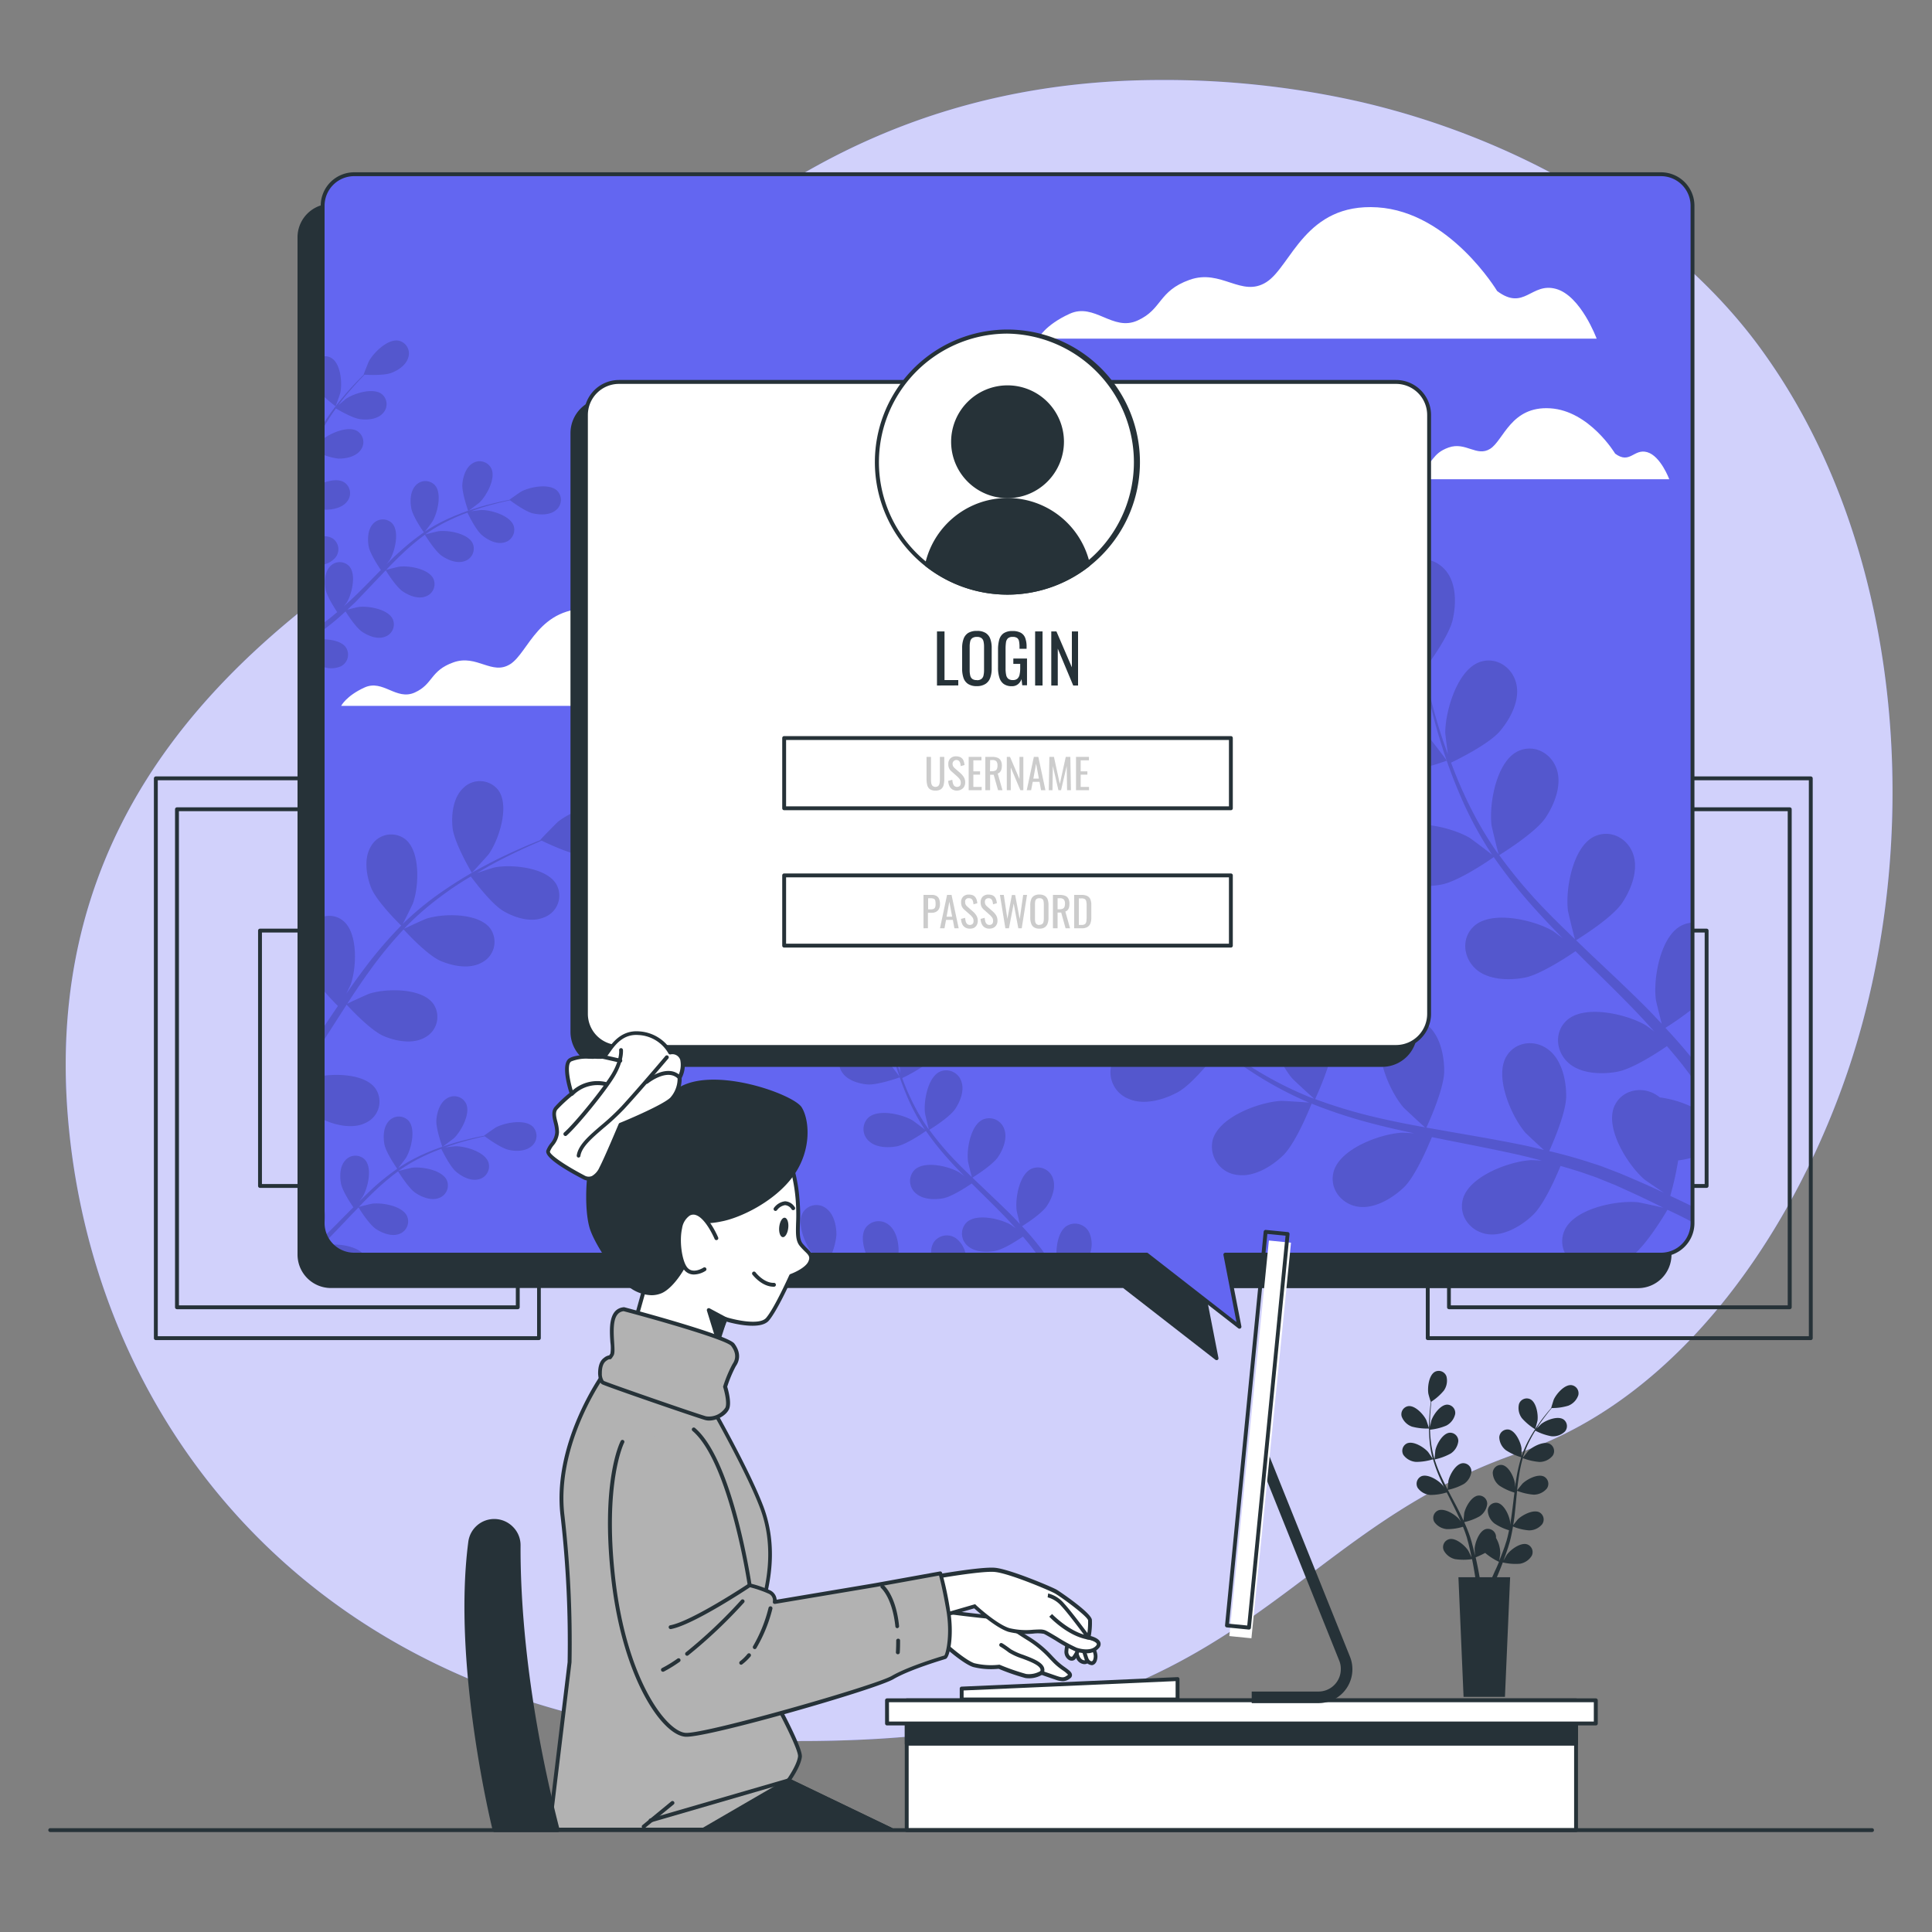 <svg xmlns="http://www.w3.org/2000/svg" viewBox="0 0 500 500"><rect x="0" y="0" width="500" height="500" fill="#808080" stroke="none"/><g id="freepik--background-simple--inject-21"><path d="M478.76,275.56c-13.49,40.9-42.56,85.72-85.35,100.32C328.77,397.93,323,451,205.68,450.58a236.28,236.28,0,0,1-50.94-5.47,197.3,197.3,0,0,1-24.12-7c-69.5-25.07-107.55-84.69-113-148.4-7.16-83.79,49.87-126.07,87-151s79.53-117.45,194.87-118a229.36,229.36,0,0,1,52.35,5.6c39.16,9,79.46,30.67,103.67,63.7q2.71,3.72,5.23,7.62C493.43,148.46,497.16,219.8,478.76,275.56Z" style="fill:#6366F1"></path><path d="M478.76,275.56c-13.49,40.9-42.56,85.72-85.35,100.32C328.77,397.93,323,451,205.68,450.58a236.28,236.28,0,0,1-50.94-5.47,197.3,197.3,0,0,1-24.12-7c-69.5-25.07-107.55-84.69-113-148.4-7.16-83.79,49.87-126.07,87-151s79.53-117.45,194.87-118a229.36,229.36,0,0,1,52.35,5.6c39.16,9,79.46,30.67,103.67,63.7q2.71,3.72,5.23,7.62C493.43,148.46,497.16,219.8,478.76,275.56Z" style="fill:#fff;opacity:0.7"></path></g><g id="freepik--Pictures--inject-21"><path d="M139.46,346.81H40.33a.5.5,0,0,1-.5-.5V201.44a.51.51,0,0,1,.5-.5h99.13a.5.5,0,0,1,.5.5V346.31A.5.5,0,0,1,139.46,346.81Zm-98.63-1H139V201.94H40.83Z" style="fill:#263238"></path><path d="M134,338.82H45.8a.51.51,0,0,1-.5-.5V209.44a.5.5,0,0,1,.5-.5H134a.5.5,0,0,1,.5.5V338.32A.5.5,0,0,1,134,338.82Zm-87.69-1h87.19V209.94H46.3Z" style="fill:#263238"></path><path d="M112.5,307.42H67.29a.5.5,0,0,1-.5-.5V240.84a.5.5,0,0,1,.5-.5H112.5a.5.5,0,0,1,.5.5v66.08A.5.5,0,0,1,112.5,307.42Zm-44.71-1H112V241.34H67.79Z" style="fill:#263238"></path><path d="M468.63,346.81H369.5a.5.5,0,0,1-.5-.5V201.44a.5.5,0,0,1,.5-.5h99.13a.51.51,0,0,1,.5.5V346.31A.5.5,0,0,1,468.63,346.81Zm-98.63-1h98.13V201.94H370Z" style="fill:#263238"></path><path d="M463.16,338.82H375a.51.51,0,0,1-.5-.5V209.44a.5.5,0,0,1,.5-.5h88.19a.5.5,0,0,1,.5.5V338.32A.51.51,0,0,1,463.16,338.82Zm-87.69-1h87.19V209.94H375.47Z" style="fill:#263238"></path><path d="M441.67,307.42H396.46a.5.5,0,0,1-.5-.5V240.84a.5.5,0,0,1,.5-.5h45.21a.5.5,0,0,1,.5.5v66.08A.5.5,0,0,1,441.67,307.42Zm-44.71-1h44.21V241.34H397Z" style="fill:#263238"></path></g><g id="freepik--Screen--inject-21"><path d="M423.93,53.25H85.68a8.15,8.15,0,0,0-8.15,8.16V324.72a8.15,8.15,0,0,0,8.15,8.15H290.85l24,18.66-3.63-18.66H423.93a8.15,8.15,0,0,0,8.15-8.15V61.41A8.15,8.15,0,0,0,423.93,53.25Z" style="fill:#263238"></path><path d="M314.84,352a.51.51,0,0,1-.31-.11l-23.86-18.55h-205A8.66,8.66,0,0,1,77,324.72V61.41a8.67,8.67,0,0,1,8.65-8.66H423.93a8.67,8.67,0,0,1,8.65,8.66V324.72a8.66,8.66,0,0,1-8.65,8.65H311.81l3.52,18.06a.48.48,0,0,1-.23.52A.5.5,0,0,1,314.84,352ZM85.68,53.75A7.66,7.66,0,0,0,78,61.41V324.72a7.66,7.66,0,0,0,7.65,7.65H290.85a.51.51,0,0,1,.3.1l22.94,17.85L310.72,333a.51.51,0,0,1,.1-.41.53.53,0,0,1,.39-.18H423.93a7.66,7.66,0,0,0,7.65-7.65V61.41a7.66,7.66,0,0,0-7.65-7.66Z" style="fill:#263238"></path><path d="M429.87,45.09H91.62a8.15,8.15,0,0,0-8.15,8.15V316.55a8.15,8.15,0,0,0,8.15,8.15H296.78l24,18.66-3.62-18.66H429.87a8.15,8.15,0,0,0,8.15-8.15V53.24A8.15,8.15,0,0,0,429.87,45.09Z" style="fill:#6366F1"></path><path d="M176.3,173.56s-9.1-15.16-23-16-16.46,11.26-21.22,14.3-8.66-2.6-14.73-.44-5.2,5.63-10,7.8-8.23-3.47-13-1.3-6.06,4.76-6.06,4.76h107s-3-8.23-7.8-9.52S181.5,177.46,176.3,173.56Z" style="fill:#fff"></path><path d="M418,117.4s-6.65-11.09-16.8-11.73-12.05,8.25-15.53,10.47-6.34-1.91-10.78-.32-3.81,4.12-7.29,5.71-6-2.54-9.51-1-4.44,3.49-4.44,3.49H432s-2.22-6-5.7-7S421.85,120.26,418,117.4Z" style="fill:#fff"></path><path d="M387.46,75.32s-12.29-20.49-31-21.66S334.2,68.88,327.76,73s-11.71-3.51-19.9-.58-7,7.61-13.46,10.53-11.12-4.68-17.56-1.75-8.19,6.44-8.19,6.44H413.21s-4.1-11.12-10.53-12.88S394.48,80.58,387.46,75.32Z" style="fill:#fff"></path><g style="opacity:0.15"><path d="M120.59,285.54a3.44,3.44,0,0,0-5-1.23c-1.74,1.09-2.48,3.51-2.65,5.45-.2,2.27,1.55,7.07,1.55,7.07s2.82-2.11,3-2.26C119.35,292.75,121.89,288.15,120.59,285.54Z"></path><path d="M93,310.89c.44-.59.83-1.12.88-1.2,1.32-2.24,2.54-7.34.6-9.52a3.44,3.44,0,0,0-5.12.13c-1.39,1.51-1.47,4-1.12,5.95s2.6,5.31,3.21,6.19l-1.3,1.3c-2,2-4,4.08-6,6a8.38,8.38,0,0,0,.59,1.11l.09-.08c2-2.06,4.06-4.21,6.08-6.35l1.87-1.94c.21.34,2.69,4.36,4.51,5.57,1.61,1.08,4,2,5.91,1.34a3.46,3.46,0,0,0,2.15-4.66c-1.23-2.64-6.4-3.54-9-3.22-.19,0-2.82.65-3.48.85,1.37-1.43,2.75-2.84,4.16-4.17a62.64,62.64,0,0,1,6-5.05c.1.16,2.68,4.37,4.54,5.61,1.61,1.08,4,2,5.91,1.34a3.45,3.45,0,0,0,2.15-4.66c-1.23-2.64-6.4-3.54-9-3.22-.2,0-3,.71-3.53.87.12-.09.24-.2.37-.28a44,44,0,0,1,6.86-3.89c1.32-.61,2.61-1.13,3.88-1.6.4.83,2.28,4.61,3.82,5.92s3.73,2.43,5.73,2a3.45,3.45,0,0,0,2.65-4.4c-.93-2.76-6-4.22-8.57-4.18-.14,0-1.58.17-2.62.32.58-.21,1.17-.43,1.72-.61,2.09-.71,4-1.22,5.78-1.66,1-.25,1.89-.45,2.73-.63.82.62,4.15,3,6.09,3.48s4.43.44,6-.89a3.44,3.44,0,0,0,.32-5.11c-2.1-2-7.25-1-9.54.23-.2.1-3.1,2.12-3.06,2.15l.05,0c-.82.15-1.69.33-2.63.54-1.75.41-3.72.88-5.83,1.54a59.68,59.68,0,0,0-6.71,2.45,45.58,45.58,0,0,0-7,3.78l-.08.06c.54-.67,2-2.58,2.06-2.73,1.32-2.25,2.55-7.35.61-9.53a3.45,3.45,0,0,0-5.13.13c-1.38,1.51-1.47,4-1.12,5.95.4,2.16,3.11,6.05,3.33,6.36a60,60,0,0,0-6.36,5.08C95.29,308.67,94.14,309.77,93,310.89Z"></path><path d="M83.47,311.92v4.63a8.22,8.22,0,0,0,.15,1.58C84.21,316,84.39,313.49,83.47,311.92Z"></path><path d="M126.52,221c2.62-3.74,5.48-12.5,2.39-16.58a6.05,6.05,0,0,0-9-.49c-2.64,2.45-3.14,6.87-2.79,10.26.41,4,5,11.7,5,11.7S126.29,221.36,126.52,221Z"></path><path d="M160.76,209.16c-4.27-2.8-12.82.66-16.37,3.52-.3.25-4.66,4.68-4.57,4.72l.09,0c-1.35.53-2.79,1.12-4.36,1.8-2.88,1.27-6.12,2.73-9.55,4.56a106.89,106.89,0,0,0-10.76,6.43,78.18,78.18,0,0,0-10.9,8.82l-.12.12c.71-1.32,2.55-5.08,2.66-5.38,1.54-4.3,2-13.51-2.07-16.62a6,6,0,0,0-8.8,1.89c-1.9,3.07-1.21,7.46,0,10.64,1.38,3.58,7.34,9.41,7.82,9.88a106.84,106.84,0,0,0-9.31,10.83c-1.68,2.21-3.3,4.5-4.9,6.8.57-1.16,1.08-2.2,1.13-2.36,1.54-4.29,2-13.5-2.07-16.61a5.64,5.64,0,0,0-5.23-.9v18.72c1.63,1.93,3.32,3.64,4,4.33-.6.89-1.21,1.77-1.81,2.67l-2.2,3.27v3.48c1.23-1.92,2.47-3.84,3.7-5.77.85-1.33,1.71-2.64,2.57-4,.47.52,6.08,6.64,9.61,8.14,3.14,1.33,7.51,2.16,10.64.36a6,6,0,0,0,2.17-8.73c-3-4.15-12.19-4-16.54-2.61-.32.1-4.65,2.05-5.72,2.6,1.89-2.91,3.81-5.79,5.81-8.55a105.48,105.48,0,0,1,8.77-10.68c.22.24,6,6.65,9.66,8.19,3.13,1.33,7.5,2.16,10.63.36a6,6,0,0,0,2.18-8.73c-3-4.15-12.2-4-16.54-2.61-.34.1-5,2.21-5.81,2.65.19-.2.36-.42.54-.61a78.6,78.6,0,0,1,10.57-8.94c2.07-1.5,4.14-2.81,6.17-4,1,1.31,5.43,7.23,8.53,9s7.22,3,10.53,1.53a6,6,0,0,0,3.12-8.44c-2.5-4.46-11.68-5.33-16.15-4.42-.25.05-2.66.83-4.41,1.42.92-.54,1.87-1.12,2.77-1.62,3.37-1.9,6.57-3.43,9.41-4.76,1.63-.74,3.11-1.38,4.51-2,1.61.78,8.15,3.88,11.64,4s7.78-.69,10-3.5A6.05,6.05,0,0,0,160.76,209.16Z"></path><path d="M83.47,278.44V289.6a9.08,9.08,0,0,0,.87.45c3.14,1.33,7.51,2.16,10.64.36a6,6,0,0,0,2.17-8.73C94.73,278.3,88.17,277.76,83.47,278.44Z"></path><path d="M85.71,322.15a8.1,8.1,0,0,0,5.91,2.55h2.55C92.47,322.61,88.07,321.88,85.71,322.15Z"></path><path d="M374.41,196.86c.11,0-4.51-6-4.85-6.36-3.87-4-13.7-9.39-19.28-6.62-4,2-4.92,7-2.63,10.63s7.5,5.32,11.64,5.67C364.14,200.6,374.41,196.86,374.41,196.86Z"></path><path d="M438,316.31v-4.08c-1.85-.91-3.77-1.82-5.74-2.74a79,79,0,0,0,2.05-9.18,19.34,19.34,0,0,0,3.69-.77v-13a27.3,27.3,0,0,0-8.44-2.53,8.87,8.87,0,0,0-1.35-.91c-3.77-2.07-8.71-.85-10.45,3.28-2.42,5.73,3.58,15.21,7.79,18.84.24.21,3.2,2.23,5.08,3.48-1.22-.57-2.39-1.13-3.66-1.69-2.48-1.13-5-2.19-7.7-3.34l-4-1.54c-1.33-.54-2.8-.94-4.22-1.43-3.29-1.05-6.69-2-10.12-2.8,1-2.18,4.37-10,4.4-14.14s-1.11-9.44-4.59-12.11-8.48-2.15-10.83,1.66c-3.27,5.3,1.23,15.58,4.84,19.81.22.26,3.15,3,4.79,4.47-2.07-.49-4.13-1-6.24-1.41-6.1-1.23-12.3-2.28-18.49-3.36-1.89-.33-3.78-.68-5.66-1,.36-.77,4.59-9.95,4.61-14.61,0-4.15-1.1-9.45-4.59-12.11a7.35,7.35,0,0,0-10.83,1.66c-3.26,5.3,1.23,15.58,4.84,19.8.28.32,4.5,4.25,5.62,5.2-4.16-.76-8.29-1.56-12.34-2.51a130.47,130.47,0,0,1-16.11-4.81c.17-.36,4.63-9.92,4.66-14.7,0-4.15-1.11-9.44-4.6-12.11a7.35,7.35,0,0,0-10.82,1.66c-3.27,5.3,1.23,15.58,4.84,19.8.28.33,4.83,4.56,5.71,5.27-.31-.11-.64-.2-.94-.32a95.11,95.11,0,0,1-15-7.66c-2.65-1.62-5.1-3.32-7.44-5,1-1.7,5.55-9.5,6.05-13.8.48-4.12-.05-9.5-3.23-12.54s-8.19-3.07-10.94.47c-3.83,4.9-.49,15.62,2.63,20.21.17.25,2.18,2.6,3.67,4.29-1.05-.79-2.14-1.58-3.13-2.35-3.71-2.89-6.93-5.77-9.76-8.34-1.6-1.47-3-2.84-4.33-4.13.13-2.18.53-11-1-15s-4.43-8.41-8.65-9.64-8.69,1-9.5,5.45c-1.13,6.12,6.76,14.09,11.65,16.72.43.23,7.44,3,7.45,2.92s0-.1,0-.13c1.24,1.27,2.58,2.61,4.07,4.05,2.78,2.64,6,5.6,9.61,8.58a131.85,131.85,0,0,0,12.28,9.06,95.18,95.18,0,0,0,15,8.09l.19.07c-1.81-.17-6.9-.47-7.3-.45-5.54.29-16.09,4.13-17.68,10.14a7.37,7.37,0,0,0,6.26,9c4.34.69,8.95-2.14,11.94-5,3.37-3.25,7.11-12.68,7.41-13.43A130,130,0,0,0,356.05,291c3.28.84,6.6,1.59,9.94,2.3-1.57-.1-3-.17-3.18-.16-5.55.3-16.09,4.13-17.68,10.14-1.15,4.34,2,8.32,6.26,9s8.95-2.14,11.94-5,6.38-10.9,7.24-13l3.85.78c6.17,1.22,12.33,2.41,18.34,3.75,2.12.48,4.19,1,6.26,1.56-1.4-.08-2.58-.14-2.76-.13-5.54.29-16.09,4.13-17.68,10.14-1.15,4.33,2,8.32,6.26,9s9-2.14,11.94-5,6.05-10.12,7.09-12.64c2.1.61,4.21,1.23,6.22,1.92,1.36.5,2.71.89,4.05,1.47l4,1.62c2.49,1.13,5.07,2.28,7.47,3.44,1.68.79,3.26,1.58,4.86,2.37-2.1-.5-6.24-1.39-6.6-1.42-5.52-.55-16.53,1.64-19,7.35a6.87,6.87,0,0,0,.41,6.3H422.7c3.67-3,8.25-10.69,8.84-11.7C433.78,314.12,436,315.22,438,316.31Z"></path><path d="M428.52,258.58c0,.34,1,4.24,1.53,6.37-1.46-1.55-2.9-3.1-4.43-4.62-4.4-4.39-9-8.69-13.56-13-1.4-1.32-2.78-2.65-4.16-4,.72-.45,9.31-5.77,11.91-9.65,2.31-3.44,4.29-8.48,2.85-12.63s-5.88-6.48-10-4.59c-5.64,2.62-7.56,13.67-6.88,19.19.05.41,1.4,6,1.82,7.43-3-2.92-6.06-5.87-8.91-8.89A129.82,129.82,0,0,1,388,221.3c.34-.2,9.33-5.72,12-9.69,2.3-3.45,4.29-8.48,2.85-12.63s-5.89-6.48-9.95-4.59c-5.65,2.62-7.57,13.67-6.89,19.19.06.43,1.51,6.47,1.86,7.54-.19-.26-.42-.52-.61-.78a96,96,0,0,1-8.29-14.67c-1.32-2.82-2.42-5.58-3.44-8.3,1.78-.85,9.87-4.85,12.66-8.16s5.2-8,4.23-12.24-5.14-7.09-9.39-5.66c-5.9,2-9,12.76-9,18.32,0,.3.38,3.37.69,5.59-.44-1.23-.91-2.49-1.31-3.68-1.5-4.46-2.6-8.63-3.54-12.34-.52-2.11-.95-4-1.33-5.83,1.31-1.75,6.49-8.87,7.42-13s1-9.45-1.89-12.81-7.82-3.92-10.93-.69c-4.32,4.48-2.13,15.48.49,20.38.23.42,4.53,6.63,4.6,6.54l.08-.1c.34,1.74.71,3.6,1.16,5.62.87,3.74,1.88,8,3.29,12.46A130,130,0,0,0,378,206.08a95.85,95.85,0,0,0,8.07,15,1.67,1.67,0,0,1,.12.16c-1.42-1.14-5.49-4.2-5.83-4.4-4.79-2.81-15.7-5.44-20.35-1.3a7.37,7.37,0,0,0,.27,11c3.24,3,8.64,3.14,12.72,2.39,4.61-.84,12.93-6.65,13.59-7.11a131.54,131.54,0,0,0,10.84,13.6c2.27,2.51,4.63,5,7,7.4-1.25-.95-2.39-1.79-2.56-1.89-4.79-2.81-15.7-5.43-20.34-1.29-3.35,3-2.91,8,.26,11s8.65,3.14,12.73,2.39,11.33-5.56,13.22-6.86l2.78,2.78c4.48,4.42,9,8.81,13.23,13.24,1.5,1.57,2.93,3.16,4.36,4.75-1.12-.84-2.07-1.54-2.23-1.63-4.79-2.81-15.7-5.43-20.34-1.29-3.35,3-2.91,8,.26,10.95s8.65,3.15,12.73,2.4,10.63-5.1,12.88-6.63c1.42,1.67,2.84,3.34,4.14,5,.82,1.12,1.68,2.15,2.45,3.3v-5a.76.76,0,0,1-.08-.11c-2.17-2.7-4.5-5.33-6.91-7.92a82.29,82.29,0,0,0,7-4.93v-22.3a6.9,6.9,0,0,0-2.61.64C429.76,242,427.84,253.06,428.52,258.58Z"></path><path d="M204.82,323.29c-1.48-.91-2.85-1.86-4.16-2.81.57-1,3.11-5.31,3.39-7.72s0-5.32-1.81-7a4.13,4.13,0,0,0-6.13.26c-2.14,2.75-.27,8.74,1.48,11.31.09.14,1.22,1.46,2,2.4-.59-.44-1.2-.88-1.75-1.31-2.08-1.62-3.88-3.23-5.46-4.67-.9-.82-1.69-1.59-2.42-2.31.07-1.22.29-6.14-.55-8.37s-2.48-4.7-4.84-5.39a4.12,4.12,0,0,0-5.32,3c-.63,3.42,3.79,7.88,6.52,9.36.24.13,4.16,1.69,4.17,1.63v-.07c.7.71,1.45,1.46,2.28,2.27,1.56,1.47,3.33,3.12,5.38,4.79a71.27,71.27,0,0,0,6.87,5.08l1.5.93h1.23C206.42,324.24,205.6,323.77,204.82,323.29Z"></path><path d="M200,320.57c0-.05-4-1.42-4.23-1.47-3-.66-9.29-.15-11,2.86a3.83,3.83,0,0,0-.42,2.74h12.18A44.92,44.92,0,0,0,200,320.57Z"></path><path d="M254,307c-.79-.74-1.56-1.49-2.33-2.23.4-.25,5.21-3.23,6.66-5.4,1.29-1.93,2.4-4.74,1.6-7.07a4.12,4.12,0,0,0-5.57-2.56c-3.16,1.46-4.23,7.65-3.85,10.73,0,.23.78,3.37,1,4.16-1.71-1.63-3.39-3.28-5-5a74.51,74.51,0,0,1-6-7.23c.19-.11,5.22-3.2,6.71-5.42,1.29-1.93,2.4-4.75,1.59-7.07a4.12,4.12,0,0,0-5.56-2.57c-3.16,1.47-4.24,7.66-3.86,10.74,0,.24.85,3.62,1,4.22l-.34-.44a53.43,53.43,0,0,1-4.64-8.21c-.74-1.57-1.35-3.12-1.92-4.64,1-.48,5.52-2.71,7.08-4.56s2.91-4.46,2.37-6.85a4.13,4.13,0,0,0-5.26-3.17c-3.3,1.11-5,7.14-5,10.25,0,.17.21,1.88.38,3.13-.24-.69-.51-1.39-.73-2.06-.84-2.49-1.46-4.83-2-6.9-.29-1.19-.53-2.26-.75-3.27.73-1,3.64-5,4.16-7.28s.53-5.29-1.06-7.17a4.12,4.12,0,0,0-6.12-.39c-2.42,2.51-1.19,8.67.28,11.41.12.23,2.53,3.71,2.57,3.66l0-.06c.18,1,.39,2,.65,3.15.48,2.09,1.05,4.44,1.84,7a74.8,74.8,0,0,0,2.92,8,54.77,54.77,0,0,0,4.52,8.41l.07.09c-.79-.64-3.07-2.35-3.26-2.46-2.68-1.58-8.79-3-11.39-.73a4.13,4.13,0,0,0,.15,6.13c1.81,1.66,4.84,1.76,7.12,1.34,2.58-.47,7.23-3.72,7.6-4a72.79,72.79,0,0,0,6.07,7.61c1.27,1.41,2.59,2.78,3.93,4.14-.7-.53-1.34-1-1.43-1.05-2.69-1.58-8.79-3-11.39-.73a4.13,4.13,0,0,0,.15,6.13c1.81,1.66,4.84,1.76,7.12,1.34s6.34-3.11,7.4-3.84l1.56,1.56c2.5,2.47,5,4.92,7.4,7.41.84.87,1.64,1.76,2.44,2.66-.63-.48-1.16-.87-1.25-.92-2.68-1.57-8.78-3-11.38-.72a4.12,4.12,0,0,0,.15,6.13c1.81,1.66,4.83,1.76,7.12,1.34s5.95-2.86,7.21-3.71c.79.93,1.58,1.87,2.31,2.81.44.61.91,1.17,1.33,1.79h2.12l-.6-.84c-.45-.66-1-1.3-1.53-2-1.21-1.51-2.51-3-3.86-4.44,1.14-.71,5.12-3.3,6.42-5.24s2.4-4.75,1.6-7.07a4.13,4.13,0,0,0-5.57-2.57c-3.16,1.47-4.24,7.66-3.85,10.74,0,.19.54,2.38.85,3.57-.81-.87-1.62-1.74-2.48-2.59C259.11,311.85,256.54,309.44,254,307Z"></path><path d="M232.56,323.75c0-2.32-.62-5.28-2.57-6.78a4.13,4.13,0,0,0-6.06.93c-1.06,1.73-.65,4.4.28,6.8h8.26A6.73,6.73,0,0,0,232.56,323.75Z"></path><path d="M292,284.34c4,1.81,9.2.29,12.84-1.7,4.28-2.33,10.78-11.1,10.78-11.11S308.5,269,308,268.9c-5.43-1.18-16.61-.27-19.74,5.11A7.38,7.38,0,0,0,292,284.34Z"></path><path d="M281.91,319a4.12,4.12,0,0,0-5.89-1.7c-1.94,1.29-2.63,4.53-2.63,7.42H282A7.54,7.54,0,0,0,281.91,319Z"></path><path d="M224.46,280.65c2.71.23,8.46-1.86,8.46-1.86s-2.53-3.37-2.71-3.56c-2.17-2.23-7.67-5.26-10.79-3.71a4.12,4.12,0,0,0-1.48,6C219.25,279.55,222.14,280.45,224.46,280.65Z"></path><path d="M247.65,320.66a4.12,4.12,0,0,0-6.06.93,5.26,5.26,0,0,0-.6,3.11h8.95A6.85,6.85,0,0,0,247.65,320.66Z"></path><path d="M216.47,319.57c0-2.32-.62-5.28-2.57-6.77a4.11,4.11,0,0,0-6.06.93c-1.8,2.92.62,8.55,2.63,11h4.69A17.53,17.53,0,0,0,216.47,319.57Z"></path><path d="M84.63,109.12c.75-1.22,1.53-2.34,2.31-3.42.78.47,4.36,2.56,6.34,2.79s4.37,0,5.76-1.49a3.38,3.38,0,0,0-.21-5c-2.25-1.76-7.18-.22-9.29,1.21-.11.08-1.19,1-2,1.69.36-.48.72-1,1.08-1.44,1.33-1.71,2.65-3.19,3.83-4.49.68-.73,1.31-1.38,1.9-2,1,.06,5.05.24,6.88-.45s3.86-2,4.43-4a3.38,3.38,0,0,0-2.51-4.36c-2.81-.52-6.48,3.11-7.69,5.35-.1.2-1.39,3.42-1.34,3.43h.06c-.58.57-1.2,1.19-1.86,1.87-1.22,1.28-2.57,2.74-3.94,4.42a58.36,58.36,0,0,0-4.17,5.65c-.26.4-.52.81-.77,1.23v1C83.85,110.44,84.24,109.77,84.63,109.12Z"></path><path d="M86.86,105.16s1.17-3.25,1.21-3.47c.55-2.5.13-7.64-2.35-9.07a3.12,3.12,0,0,0-2.25-.35v10A37.66,37.66,0,0,0,86.86,105.16Z"></path><path d="M98,149.51l1.83-1.91c.21.34,2.65,4.28,4.43,5.48,1.59,1.06,3.9,2,5.81,1.31a3.38,3.38,0,0,0,2.11-4.57c-1.2-2.6-6.28-3.48-8.82-3.17-.19,0-2.77.65-3.42.84,1.35-1.41,2.7-2.79,4.09-4.1a61.6,61.6,0,0,1,5.93-5c.1.16,2.63,4.29,4.46,5.52,1.59,1.06,3.9,2,5.81,1.31a3.4,3.4,0,0,0,2.11-4.58c-1.21-2.59-6.29-3.48-8.82-3.16-.2,0-3,.69-3.47.85l.36-.28a43.16,43.16,0,0,1,6.74-3.81c1.3-.61,2.57-1.11,3.82-1.58.39.82,2.23,4.54,3.75,5.82s3.66,2.39,5.63,1.94a3.39,3.39,0,0,0,2.6-4.31c-.92-2.71-5.87-4.15-8.42-4.12-.14,0-1.55.18-2.58.32.57-.2,1.15-.42,1.7-.6,2-.69,4-1.2,5.67-1.63,1-.24,1.85-.44,2.68-.61.8.6,4.08,3,6,3.41s4.35.44,5.89-.87a3.39,3.39,0,0,0,.32-5c-2.06-2-7.12-1-9.37.23-.19.11-3.05,2.09-3,2.12l0,0c-.8.16-1.65.33-2.58.54-1.72.4-3.66.86-5.73,1.51a59.58,59.58,0,0,0-6.59,2.41,43.11,43.11,0,0,0-6.91,3.71l-.08.05c.53-.65,1.94-2.52,2-2.68,1.29-2.2,2.5-7.22.59-9.35a3.38,3.38,0,0,0-5,.12c-1.37,1.49-1.45,4-1.1,5.85.39,2.12,3,5.94,3.27,6.25a59,59,0,0,0-6.25,5c-1.16,1-2.29,2.13-3.41,3.23.44-.58.83-1.1.87-1.18,1.3-2.2,2.5-7.22.6-9.35a3.39,3.39,0,0,0-5,.12c-1.36,1.49-1.44,4-1.1,5.85s2.56,5.21,3.15,6.08l-1.27,1.28c-2,2.05-4,4.12-6.09,6.08-.72.69-1.45,1.34-2.18,2l.75-1c1.29-2.2,2.49-7.22.59-9.35a3.38,3.38,0,0,0-5,.12c-1.37,1.49-1.45,4-1.11,5.85s2.35,4.89,3,5.92c-.77.65-1.54,1.31-2.31,1.9-.5.37-1,.75-1.47,1.09v1.75l.69-.5c.54-.37,1.07-.83,1.61-1.25,1.25-1,2.45-2.07,3.65-3.17.58.93,2.71,4.2,4.3,5.27s3.9,2,5.81,1.31a3.38,3.38,0,0,0,2.11-4.57c-1.2-2.6-6.29-3.48-8.82-3.17-.16,0-1.95.45-2.93.71.71-.67,1.42-1.34,2.12-2C94,153.72,96,151.61,98,149.51Z"></path><path d="M84.25,131.91c1.91,0,4.34-.5,5.57-2.11a3.38,3.38,0,0,0-.77-5c-1.42-.87-3.61-.53-5.58.23v6.79A5.63,5.63,0,0,0,84.25,131.91Z"></path><path d="M88.17,172.46a3.38,3.38,0,0,0,1.39-4.84c-1-1.59-3.71-2.17-6.09-2.16v7.06A6.21,6.21,0,0,0,88.17,172.46Z"></path><path d="M119.66,125.26c-.19,2.23,1.53,7,1.53,7s2.77-2.08,2.93-2.23c1.82-1.78,4.31-6.3,3-8.86a3.39,3.39,0,0,0-4.89-1.22C120.56,121,119.83,123.35,119.66,125.26Z"></path><path d="M86.79,144.31a3.38,3.38,0,0,0-.76-5,4.23,4.23,0,0,0-2.56-.5v7.35A5.63,5.63,0,0,0,86.79,144.31Z"></path><path d="M87.68,118.69c1.91,0,4.34-.5,5.57-2.11a3.38,3.38,0,0,0-.76-5c-2.41-1.48-7,.51-9,2.15v3.86A14.23,14.23,0,0,0,87.68,118.69Z"></path></g><path d="M320.77,343.86a.49.49,0,0,1-.3-.1L296.61,325.2h-205A8.66,8.66,0,0,1,83,316.55V53.24a8.66,8.66,0,0,1,8.65-8.65H429.87a8.66,8.66,0,0,1,8.65,8.65V316.55a8.66,8.66,0,0,1-8.65,8.65H317.75l3.52,18.07a.53.53,0,0,1-.23.52A.5.5,0,0,1,320.77,343.86ZM91.62,45.59A7.66,7.66,0,0,0,84,53.24V316.55a7.66,7.66,0,0,0,7.65,7.65H296.78a.49.49,0,0,1,.31.11L320,342.15l-3.37-17.35a.53.53,0,0,1,.1-.42.53.53,0,0,1,.39-.18H429.87a7.66,7.66,0,0,0,7.65-7.65V53.24a7.66,7.66,0,0,0-7.65-7.65Z" style="fill:#263238"></path><path d="M357.76,103.05H284.05a34.21,34.21,0,0,0-53.7,0H156.64a9.06,9.06,0,0,0-9,9v155a9.06,9.06,0,0,0,9,9.05H357.76a9.06,9.06,0,0,0,9-9.05v-155A9.06,9.06,0,0,0,357.76,103.05Z" style="fill:#263238"></path><rect x="151.64" y="98.85" width="218.21" height="172.09" rx="8.55" style="fill:#fff"></rect><path d="M361.3,271.44H160.19a9.06,9.06,0,0,1-9.05-9.05v-155a9.06,9.06,0,0,1,9.05-9.05H361.3a9.06,9.06,0,0,1,9.05,9.05v155A9.06,9.06,0,0,1,361.3,271.44ZM160.19,99.35a8.06,8.06,0,0,0-8.05,8.05v155a8.06,8.06,0,0,0,8.05,8.05H361.3a8.06,8.06,0,0,0,8.05-8.05v-155a8.06,8.06,0,0,0-8.05-8.05Z" style="fill:#263238"></path><path d="M294.52,119.62a33.78,33.78,0,1,1-33.77-33.78A33.64,33.64,0,0,1,294.52,119.62Z" style="fill:#fff"></path><path d="M260.75,153.89a34.3,34.3,0,1,1,21.16-7.33A34.25,34.25,0,0,1,260.75,153.89Zm0-67.55a33.27,33.27,0,0,0-20.56,59.44,32.86,32.86,0,0,0,20.56,7.11,33.28,33.28,0,0,0,0-66.55Z" style="fill:#263238"></path><path d="M274.85,114.33a14.11,14.11,0,1,0-14.1,14.1A14.1,14.1,0,0,0,274.85,114.33Z" style="fill:#263238"></path><path d="M260.75,128.93a14.6,14.6,0,1,1,14.6-14.6A14.63,14.63,0,0,1,260.75,128.93Zm0-28.2a13.6,13.6,0,1,0,13.6,13.6A13.62,13.62,0,0,0,260.75,100.73Z" style="fill:#263238"></path><path d="M281.61,146.17a33.74,33.74,0,0,1-41.72,0,21.36,21.36,0,0,1,41.72,0Z" style="fill:#263238"></path><path d="M260.75,153.89a34.25,34.25,0,0,1-21.17-7.33.5.5,0,0,1-.18-.5,21.85,21.85,0,0,1,42.69,0,.5.5,0,0,1-.17.5A34.27,34.27,0,0,1,260.75,153.89ZM240.44,146a32.82,32.82,0,0,0,20.31,6.92,33.25,33.25,0,0,0,20.3-6.92,20.86,20.86,0,0,0-40.61,0Z" style="fill:#263238"></path><path d="M318.55,209.68H202.94a.5.5,0,0,1-.5-.5V191a.5.5,0,0,1,.5-.5H318.55a.5.5,0,0,1,.5.5v18.17A.5.5,0,0,1,318.55,209.68Zm-115.11-1H318.05V191.51H203.44Z" style="fill:#263238"></path><path d="M318.55,245.23H202.94a.5.5,0,0,1-.5-.5V226.55a.5.5,0,0,1,.5-.5H318.55a.5.5,0,0,1,.5.5v18.18A.5.5,0,0,1,318.55,245.23Zm-115.11-1H318.05V227.05H203.44Z" style="fill:#263238"></path><path d="M242.09,204.61a2.47,2.47,0,0,1-1.44-.37,1.88,1.88,0,0,1-.68-1.05,6.27,6.27,0,0,1-.18-1.59v-5.72h1.15v5.78a6.32,6.32,0,0,0,.07,1,1.31,1.31,0,0,0,.33.72,1.19,1.19,0,0,0,1.51,0,1.37,1.37,0,0,0,.32-.72,6.32,6.32,0,0,0,.07-1v-5.78h1.14v5.72a6.27,6.27,0,0,1-.18,1.59,1.88,1.88,0,0,1-.68,1.05A2.39,2.39,0,0,1,242.09,204.61Z" style="fill:#ccc"></path><path d="M247.69,204.61a2.26,2.26,0,0,1-1.24-.32,2,2,0,0,1-.76-.89,3.46,3.46,0,0,1-.29-1.31l1.06-.28a4.26,4.26,0,0,0,.15.88,1.56,1.56,0,0,0,.36.7,1.1,1.1,0,0,0,1.43,0,1.07,1.07,0,0,0,.24-.75,1.55,1.55,0,0,0-.27-1,6.16,6.16,0,0,0-.67-.72l-1.45-1.28a2.26,2.26,0,0,1-.63-.81,2.56,2.56,0,0,1-.2-1.09,1.93,1.93,0,0,1,.54-1.47,2,2,0,0,1,1.48-.53,2.74,2.74,0,0,1,.9.14,1.51,1.51,0,0,1,.65.41,1.79,1.79,0,0,1,.42.7,4.32,4.32,0,0,1,.21,1l-1,.28a4.52,4.52,0,0,0-.12-.79,1.26,1.26,0,0,0-.34-.57,1,1,0,0,0-1.64.73,1.39,1.39,0,0,0,.14.65,1.94,1.94,0,0,0,.43.52l1.46,1.28a4.75,4.75,0,0,1,.86,1,2.55,2.55,0,0,1,.38,1.4,2.11,2.11,0,0,1-.27,1.1,1.78,1.78,0,0,1-.73.71A2.2,2.2,0,0,1,247.69,204.61Z" style="fill:#ccc"></path><path d="M250.69,204.51v-8.63H254v.89H251.9v2.86h1.74v.85H251.9v3.17h2.16v.86Z" style="fill:#ccc"></path><path d="M255,204.51v-8.63h1.74a3.73,3.73,0,0,1,1.43.23,1.61,1.61,0,0,1,.83.73,2.71,2.71,0,0,1,.28,1.33,3.66,3.66,0,0,1-.11.91,1.79,1.79,0,0,1-.34.69,1.28,1.28,0,0,1-.62.41l1.23,4.33H258.3l-1.13-4h-.93v4Zm1.21-4.91h.45a2.21,2.21,0,0,0,.84-.13A.8.8,0,0,0,258,199a2,2,0,0,0,.15-.86,1.74,1.74,0,0,0-.27-1.09,1.38,1.38,0,0,0-1.1-.34h-.53Z" style="fill:#ccc"></path><path d="M260.56,204.51v-8.63h.83l2.45,5.73v-5.73h1v8.63h-.77l-2.48-5.89v5.89Z" style="fill:#ccc"></path><path d="M265.72,204.51l1.84-8.63h1.16l1.84,8.63h-1.14l-.39-2.17h-1.76l-.42,2.17Zm1.71-3h1.44l-.73-3.89Z" style="fill:#ccc"></path><path d="M271.42,204.51l.16-8.63h1.18l1.52,7,1.54-7H277l.16,8.63h-1l-.1-6.27-1.46,6.27h-.68l-1.45-6.27-.09,6.27Z" style="fill:#ccc"></path><path d="M278.47,204.51v-8.63h3.35v.89h-2.14v2.86h1.73v.85h-1.73v3.17h2.16v.86Z" style="fill:#ccc"></path><path d="M239,240.24V231.6h2.14a2.35,2.35,0,0,1,1.24.28,1.62,1.62,0,0,1,.68.82,3.48,3.48,0,0,1,.21,1.29,2.7,2.7,0,0,1-.24,1.18,1.71,1.71,0,0,1-.71.77,2.2,2.2,0,0,1-1.17.28h-1v4Zm1.2-4.89h.55a2.6,2.6,0,0,0,.83-.11.77.77,0,0,0,.42-.41,2.09,2.09,0,0,0,.13-.83,3.84,3.84,0,0,0-.09-.95.68.68,0,0,0-.38-.46,2.42,2.42,0,0,0-.89-.13h-.57Z" style="fill:#ccc"></path><path d="M243.27,240.24l1.83-8.64h1.16l1.85,8.64H247l-.4-2.18h-1.76l-.41,2.18Zm1.7-3h1.44l-.72-3.89Z" style="fill:#ccc"></path><path d="M251,240.33a2.26,2.26,0,0,1-1.24-.32,2,2,0,0,1-.75-.88,3.56,3.56,0,0,1-.3-1.32l1.06-.28a4.26,4.26,0,0,0,.15.88,1.51,1.51,0,0,0,.36.7,1.1,1.1,0,0,0,1.43,0,1.06,1.06,0,0,0,.24-.75,1.5,1.5,0,0,0-.27-.94,4.9,4.9,0,0,0-.67-.72l-1.45-1.28a2.54,2.54,0,0,1-.63-.82,2.69,2.69,0,0,1-.2-1.09,2,2,0,0,1,.54-1.47,2,2,0,0,1,1.48-.52,2.75,2.75,0,0,1,.9.13,1.51,1.51,0,0,1,.65.41,1.87,1.87,0,0,1,.42.7,4.32,4.32,0,0,1,.21,1l-1,.28a4.55,4.55,0,0,0-.12-.78,1.24,1.24,0,0,0-.34-.58,1,1,0,0,0-.69-.22.86.86,0,0,0-1,1,1.39,1.39,0,0,0,.14.65,1.8,1.8,0,0,0,.43.52l1.46,1.28a4.75,4.75,0,0,1,.86,1,2.57,2.57,0,0,1,.38,1.4,2.17,2.17,0,0,1-.27,1.11,1.85,1.85,0,0,1-.73.71A2.31,2.31,0,0,1,251,240.33Z" style="fill:#ccc"></path><path d="M256.06,240.33a2.26,2.26,0,0,1-1.24-.32,2,2,0,0,1-.75-.88,3.77,3.77,0,0,1-.3-1.32l1.06-.28a5.05,5.05,0,0,0,.15.88,1.52,1.52,0,0,0,.37.7,1.08,1.08,0,0,0,1.42,0,1.06,1.06,0,0,0,.24-.75,1.5,1.5,0,0,0-.27-.94,4.9,4.9,0,0,0-.67-.72l-1.45-1.28a2.54,2.54,0,0,1-.63-.82,2.69,2.69,0,0,1-.2-1.09,2,2,0,0,1,.54-1.47,2.07,2.07,0,0,1,1.49-.52,2.75,2.75,0,0,1,.9.13,1.57,1.57,0,0,1,.65.41,2,2,0,0,1,.41.7,3.84,3.84,0,0,1,.21,1l-1,.28a4.53,4.53,0,0,0-.13-.78,1.24,1.24,0,0,0-.34-.58,1,1,0,0,0-.68-.22,1,1,0,0,0-.7.24.93.93,0,0,0-.25.71,1.39,1.39,0,0,0,.13.65,1.8,1.8,0,0,0,.43.52l1.46,1.28a4.79,4.79,0,0,1,.87,1,2.66,2.66,0,0,1,.37,1.4,2.17,2.17,0,0,1-.27,1.11,1.85,1.85,0,0,1-.73.71A2.28,2.28,0,0,1,256.06,240.33Z" style="fill:#ccc"></path><path d="M260.19,240.24l-1.41-8.64h1l.93,6.2,1.16-6.17h.85l1.18,6.21.9-6.24h1l-1.38,8.64h-.88l-1.2-6.4-1.22,6.4Z" style="fill:#ccc"></path><path d="M269,240.33a2.52,2.52,0,0,1-1.4-.34,1.85,1.85,0,0,1-.74-1,4.38,4.38,0,0,1-.23-1.48v-3.28a4.26,4.26,0,0,1,.23-1.46,1.81,1.81,0,0,1,.75-.94,2.56,2.56,0,0,1,1.39-.32,2.52,2.52,0,0,1,1.38.33,1.87,1.87,0,0,1,.75.93,4.27,4.27,0,0,1,.22,1.46v3.29a4.37,4.37,0,0,1-.22,1.47,1.93,1.93,0,0,1-.75,1A2.35,2.35,0,0,1,269,240.33Zm0-1a1.07,1.07,0,0,0,.72-.2.89.89,0,0,0,.33-.55,3.49,3.49,0,0,0,.09-.84V234a3.34,3.34,0,0,0-.09-.83.84.84,0,0,0-.33-.53,1.19,1.19,0,0,0-.72-.19,1.25,1.25,0,0,0-.73.19.9.9,0,0,0-.34.53,4,4,0,0,0-.08.83v3.78a4.13,4.13,0,0,0,.08.84,1,1,0,0,0,.34.55A1.11,1.11,0,0,0,269,239.38Z" style="fill:#ccc"></path><path d="M272.5,240.24V231.6h1.74a3.83,3.83,0,0,1,1.42.23,1.57,1.57,0,0,1,.84.74,2.79,2.79,0,0,1,.27,1.32,3.62,3.62,0,0,1-.1.91,1.83,1.83,0,0,1-.34.7,1.41,1.41,0,0,1-.62.41l1.22,4.33h-1.16l-1.13-4.06h-.94v4.06Zm1.2-4.92h.46a2.16,2.16,0,0,0,.83-.13.83.83,0,0,0,.47-.43,2.06,2.06,0,0,0,.15-.87,1.68,1.68,0,0,0-.28-1.09,1.39,1.39,0,0,0-1.09-.34h-.54Z" style="fill:#ccc"></path><path d="M278,240.24V231.6h1.88a3.4,3.4,0,0,1,1.52.29,1.76,1.76,0,0,1,.8.88,3.89,3.89,0,0,1,.23,1.46v3.18a4.4,4.4,0,0,1-.23,1.55,1.89,1.89,0,0,1-.78.95,2.76,2.76,0,0,1-1.45.33Zm1.2-.87h.69a1.39,1.39,0,0,0,.94-.25,1.19,1.19,0,0,0,.33-.75,9.94,9.94,0,0,0,.06-1.18v-2.81a5.24,5.24,0,0,0-.09-1.08.89.89,0,0,0-.37-.61,1.63,1.63,0,0,0-.9-.19h-.66Z" style="fill:#ccc"></path><path d="M242.49,177.41v-14h1.95V176H248v1.39Z" style="fill:#263238"></path><path d="M252.82,177.57a4,4,0,0,1-2.26-.55,3,3,0,0,1-1.21-1.58A7.31,7.31,0,0,1,249,173v-5.3a6.75,6.75,0,0,1,.38-2.38,3,3,0,0,1,1.2-1.52,4.23,4.23,0,0,1,2.26-.52,4.06,4.06,0,0,1,2.24.53,2.94,2.94,0,0,1,1.2,1.52,6.7,6.7,0,0,1,.37,2.37V173a6.94,6.94,0,0,1-.37,2.39,3.09,3.09,0,0,1-1.2,1.58A4,4,0,0,1,252.82,177.57Zm0-1.54a1.78,1.78,0,0,0,1.17-.32,1.53,1.53,0,0,0,.54-.9,5.9,5.9,0,0,0,.14-1.35v-6.13a5.8,5.8,0,0,0-.14-1.34,1.46,1.46,0,0,0-.54-.86,1.9,1.9,0,0,0-1.17-.3,2,2,0,0,0-1.18.3,1.43,1.43,0,0,0-.55.86,5.8,5.8,0,0,0-.14,1.34v6.13a5.9,5.9,0,0,0,.14,1.35,1.49,1.49,0,0,0,.55.9A1.82,1.82,0,0,0,252.82,176Z" style="fill:#263238"></path><path d="M261.89,177.59a3.56,3.56,0,0,1-2.1-.56,3.1,3.1,0,0,1-1.14-1.64,8.09,8.09,0,0,1-.36-2.57v-4.68a9.48,9.48,0,0,1,.32-2.62,3,3,0,0,1,1.14-1.64,4,4,0,0,1,2.29-.57,4.34,4.34,0,0,1,2.12.44,2.56,2.56,0,0,1,1.16,1.34,6.29,6.29,0,0,1,.36,2.29v.52h-1.83v-.43a7.69,7.69,0,0,0-.12-1.5,1.39,1.39,0,0,0-.49-.86,1.91,1.91,0,0,0-1.16-.28,1.73,1.73,0,0,0-1.26.39,1.86,1.86,0,0,0-.48,1.08,11.87,11.87,0,0,0-.1,1.55V173a7.81,7.81,0,0,0,.15,1.67,1.69,1.69,0,0,0,.56,1,1.86,1.86,0,0,0,1.18.33,1.72,1.72,0,0,0,1.17-.36,1.88,1.88,0,0,0,.57-1.07,7.94,7.94,0,0,0,.16-1.76v-1h-1.78v-1.38h3.54v6.92h-1.23l-.19-1.6a2.94,2.94,0,0,1-.86,1.28A2.43,2.43,0,0,1,261.89,177.59Z" style="fill:#263238"></path><path d="M267.89,177.41v-14h1.92v14Z" style="fill:#263238"></path><path d="M272.07,177.41v-14h1.33l4,9.29v-9.29H279v14h-1.25l-4-9.55v9.55Z" style="fill:#263238"></path></g><g id="freepik--Plant--inject-21"><path d="M365.41,369.21a15.29,15.29,0,0,0,4.44.49s-.67-2.06-.73-2.19c-.7-1.45-2.88-3.84-4.66-3.6a2.13,2.13,0,0,0-1.71,2.67A4.44,4.44,0,0,0,365.41,369.21Z" style="fill:#263238"></path><path d="M366.5,378.34a14.84,14.84,0,0,0,4.37-.68,38.88,38.88,0,0,0,1.71,4.72c.39.9.81,1.79,1.24,2.68l-.53-.76c-1.05-1.21-3.79-2.94-5.45-2.24a2.14,2.14,0,0,0-.94,3,4.43,4.43,0,0,0,3.26,1.83,14.23,14.23,0,0,0,4.25-.65l.51,1c.81,1.63,1.63,3.24,2.39,4.85.27.57.51,1.14.75,1.71-.23-.34-.42-.62-.46-.66-1.05-1.21-3.79-2.94-5.44-2.23a2.12,2.12,0,0,0-.94,3,4.43,4.43,0,0,0,3.26,1.83,13.56,13.56,0,0,0,4.14-.62c.23.59.46,1.18.66,1.76.13.4.28.78.38,1.18s.22.81.33,1.2c.19.77.38,1.56.54,2.31.12.53.22,1,.32,1.53-.25-.57-.79-1.67-.84-1.75-.85-1.36-3.3-3.49-5-3a2.12,2.12,0,0,0-1.39,2.84,4.45,4.45,0,0,0,2.94,2.31,15.08,15.08,0,0,0,4.41,0c.16.83.32,1.64.45,2.41.3,1.7.53,3.23.7,4.52h1.18c-.21-1.34-.48-2.93-.83-4.71-.17-.85-.36-1.75-.57-2.68a22.32,22.32,0,0,0,2.46-1.15,15.74,15.74,0,0,0,3.58,2.31c-.32.78-.64,1.55-1,2.26-.65,1.5-1.27,2.83-1.81,4h1.27c.47-1.05,1-2.24,1.52-3.55.33-.8.67-1.66,1-2.55a14.63,14.63,0,0,0,4.39.34,4.43,4.43,0,0,0,3.11-2.08,2.13,2.13,0,0,0-1.18-2.94c-1.7-.57-4.3,1.36-5.25,2.66-.06.07-.58,1-.89,1.54.13-.37.27-.72.4-1.09.27-.74.52-1.49.79-2.3.12-.39.24-.78.36-1.19s.21-.82.32-1.24c.23-1,.42-2,.59-3a13.64,13.64,0,0,0,4.17,1,4.4,4.4,0,0,0,3.38-1.59,2.12,2.12,0,0,0-.71-3.08c-1.6-.82-4.46.7-5.6,1.83-.07.07-.8,1-1.18,1.48.09-.61.19-1.22.27-1.83.22-1.78.39-3.59.56-5.4.06-.55.12-1.1.17-1.65a15.2,15.2,0,0,0,4.31,1,4.47,4.47,0,0,0,3.39-1.59,2.12,2.12,0,0,0-.71-3.08c-1.6-.83-4.46.69-5.6,1.82-.09.09-1.13,1.39-1.38,1.73.13-1.21.27-2.42.46-3.6a37.33,37.33,0,0,1,1-4.75,15,15,0,0,0,4.34,1,4.4,4.4,0,0,0,3.38-1.59,2.12,2.12,0,0,0-.71-3.08c-1.6-.82-4.46.7-5.6,1.83-.09.09-1.21,1.49-1.39,1.76,0-.09,0-.19.07-.28a26.76,26.76,0,0,1,1.88-4.49c.41-.8.84-1.54,1.28-2.25a14.5,14.5,0,0,0,4.11,1.44,4.43,4.43,0,0,0,3.54-1.2,2.13,2.13,0,0,0-.37-3.15c-1.5-1-4.51.2-5.77,1.2l-1.15,1.15c.2-.32.41-.65.61-.95.75-1.13,1.51-2.12,2.19-3,.39-.5.75-.93,1.09-1.34a14.31,14.31,0,0,0,4.29-.61,4.44,4.44,0,0,0,2.58-2.7,2.12,2.12,0,0,0-1.77-2.62c-1.79-.19-3.91,2.26-4.57,3.72-.05.13-.71,2.21-.67,2.21h0c-.33.39-.69.8-1.07,1.26-.7.86-1.49,1.84-2.26,3a37.56,37.56,0,0,0-2.35,3.73,27.7,27.7,0,0,0-2,4.51s0,0,0,.05c0-.52,0-2,0-2.11-.21-1.59-1.54-4.54-3.31-4.87a2.13,2.13,0,0,0-2.45,2,4.43,4.43,0,0,0,1.7,3.33,14.91,14.91,0,0,0,4,1.84,37.78,37.78,0,0,0-1.18,4.88c-.17,1-.31,1.94-.45,2.92,0-.46,0-.87,0-.92-.21-1.6-1.54-4.55-3.31-4.88a2.13,2.13,0,0,0-2.45,2,4.44,4.44,0,0,0,1.71,3.33,14.47,14.47,0,0,0,3.91,1.81l-.15,1.12c-.21,1.81-.42,3.61-.68,5.37-.09.62-.2,1.22-.31,1.83,0-.4,0-.74,0-.8-.21-1.59-1.54-4.54-3.31-4.87a2.13,2.13,0,0,0-2.45,2,4.44,4.44,0,0,0,1.71,3.33,13.91,13.91,0,0,0,3.79,1.77c-.13.62-.26,1.24-.41,1.83-.12.41-.2.8-.34,1.2s-.25.79-.38,1.18c-.27.74-.54,1.51-.83,2.23-.19.5-.38,1-.57,1.45.09-.62.26-1.83.26-1.93a8.14,8.14,0,0,0-1.11-4,2.47,2.47,0,0,0,0-.47,2.13,2.13,0,0,0-2.61-1.8c-1.73.46-2.83,3.51-2.92,5.11,0,.1.06,1.13.11,1.78-.09-.38-.17-.75-.26-1.14-.18-.76-.39-1.53-.6-2.34l-.36-1.19c-.12-.4-.28-.81-.42-1.22-.35-.94-.74-1.87-1.16-2.8a14.18,14.18,0,0,0,4-1.51,4.42,4.42,0,0,0,1.95-3.19,2.12,2.12,0,0,0-2.3-2.17c-1.79.19-3.34,3-3.66,4.61,0,.1-.13,1.25-.17,1.88-.26-.55-.51-1.11-.79-1.67-.79-1.61-1.65-3.21-2.5-4.81l-.77-1.48a14.6,14.6,0,0,0,4.15-1.53,4.46,4.46,0,0,0,1.95-3.2,2.12,2.12,0,0,0-2.3-2.17c-1.78.19-3.33,3-3.66,4.61,0,.12-.17,1.78-.19,2.2-.56-1.08-1.11-2.17-1.61-3.26a37.76,37.76,0,0,1-1.76-4.53,14.71,14.71,0,0,0,4.18-1.54,4.44,4.44,0,0,0,1.95-3.19,2.13,2.13,0,0,0-2.29-2.18c-1.79.2-3.34,3-3.66,4.61,0,.13-.19,1.91-.2,2.24,0-.09-.06-.18-.09-.27a27.47,27.47,0,0,1-.91-4.78c-.1-.9-.14-1.75-.17-2.59a14.24,14.24,0,0,0,4.22-1.06,4.47,4.47,0,0,0,2.29-3,2.14,2.14,0,0,0-2.05-2.42c-1.79,0-3.65,2.66-4.14,4.19,0,.08-.21.95-.33,1.59,0-.38,0-.77,0-1.13,0-1.36.09-2.6.18-3.7.05-.63.11-1.19.17-1.72a14.5,14.5,0,0,0,3.24-2.87,4.48,4.48,0,0,0,.67-3.68A2.13,2.13,0,0,0,371.4,355c-1.6.83-2,4-1.75,5.62,0,.14.62,2.24.65,2.22l0,0c-.07.51-.14,1-.2,1.65-.11,1.1-.22,2.34-.25,3.71a36.8,36.8,0,0,0,.1,4.4,27.09,27.09,0,0,0,.82,4.87s0,0,0,.05c-.28-.44-1.11-1.66-1.18-1.74-1.05-1.22-3.8-2.94-5.45-2.24a2.13,2.13,0,0,0-.94,3A4.43,4.43,0,0,0,366.5,378.34Z" style="fill:#263238"></path><path d="M397.31,369.9s.58-2.09.59-2.23c.23-1.59-.28-4.79-1.9-5.57a2.12,2.12,0,0,0-2.89,1.28,4.4,4.4,0,0,0,.77,3.66A15.13,15.13,0,0,0,397.31,369.9Z" style="fill:#263238"></path><polygon points="390.82 408.19 377.44 408.19 378.77 439.15 389.48 439.15 390.82 408.19" style="fill:#263238"></polygon></g><g id="freepik--Table--inject-21"><rect x="234.66" y="440.07" width="173.22" height="33.56" style="fill:#fff"></rect><path d="M407.88,474.13H234.66a.5.5,0,0,1-.5-.5V440.07a.5.5,0,0,1,.5-.5H407.88a.5.5,0,0,1,.5.5v33.56A.5.5,0,0,1,407.88,474.13Zm-172.72-1H407.38V440.57H235.16Z" style="fill:#263238"></path><rect x="234.66" y="440.07" width="173.22" height="11.2" style="fill:#263238"></rect><path d="M407.88,451.77H234.66a.5.5,0,0,1-.5-.5v-11.2a.5.5,0,0,1,.5-.5H407.88a.5.5,0,0,1,.5.5v11.2A.5.5,0,0,1,407.88,451.77Zm-172.72-1H407.38v-10.2H235.16Z" style="fill:#263238"></path><rect x="229.56" y="440.07" width="183.42" height="5.97" style="fill:#fff"></rect><path d="M413,446.54H229.56a.5.5,0,0,1-.5-.5v-6a.5.5,0,0,1,.5-.5H413a.5.5,0,0,1,.5.5v6A.5.5,0,0,1,413,446.54Zm-182.92-1H412.48v-5H230.06Z" style="fill:#263238"></path></g><g id="freepik--Device--inject-21"><path d="M349.36,428.72l-21.63-53.84A1.5,1.5,0,1,0,325,376l21.62,53.84A5.59,5.59,0,0,1,347,432a5.78,5.78,0,0,1-5.76,5.77h-17.3v3h17.3A8.77,8.77,0,0,0,350,432,8.68,8.68,0,0,0,349.36,428.72Z" style="fill:#263238"></path><rect x="322.53" y="318.83" width="5.72" height="102.37" transform="matrix(1, 0.1, -0.1, 1, 37.74, -30.04)" style="fill:#fff"></rect><path d="M323.24,421.73h-.05l-5.7-.56a.5.5,0,0,1-.34-.18.54.54,0,0,1-.11-.37l10-101.87a.51.51,0,0,1,.54-.45l5.7.56a.46.46,0,0,1,.34.18.52.52,0,0,1,.11.36l-10,101.88A.49.49,0,0,1,323.24,421.73Zm-5.16-1.51,4.71.46L332.7,319.8l-4.71-.46Z" style="fill:#263238"></path><polygon points="304.75 434.55 248.88 437.01 248.88 439.82 304.75 439.82 304.75 434.55" style="fill:#fff"></polygon><path d="M304.75,440.32H248.88a.5.5,0,0,1-.5-.5V437a.5.5,0,0,1,.48-.5l55.87-2.46a.48.48,0,0,1,.37.14.48.48,0,0,1,.15.36v5.27A.5.5,0,0,1,304.75,440.32Zm-55.37-1h54.87v-4.25l-54.87,2.42Z" style="fill:#263238"></path></g><g id="freepik--Character--inject-21"><path d="M147.4,430.22l-5.24,43.29h88.5L204.1,460.74s2.66-3.72,2.92-6.12-7-15.48-7.66-16.66l-.59-3.94s-1.27-18.63-.54-22.25,2.53-12.12-1.09-21.71-13-26.05-13-26.05l-28-8.14s-12.84,17.73-10.49,36.54A284,284,0,0,1,147.4,430.22Z" style="fill:#b2b2b2"></path><path d="M230.66,474h-88.5a.49.49,0,0,1-.49-.56l5.23-43.27a286.22,286.22,0,0,0-1.81-37.7c-2.35-18.79,10.45-36.72,10.58-36.9a.53.53,0,0,1,.55-.19l28,8.14a.49.49,0,0,1,.29.24c.09.16,9.47,16.6,13.06,26.12s1.88,18.11,1.15,21.77l0,.21c-.71,3.51.53,21.93.55,22.11l.57,3.81c1.93,3.49,7.94,14.6,7.68,16.89-.22,2-1.94,4.75-2.68,5.87l26,12.51a.5.5,0,0,1-.22.95Zm-87.93-1h85.74l-24.59-11.82a.51.51,0,0,1-.27-.32.57.57,0,0,1,.08-.42s2.59-3.64,2.84-5.88c.16-1.49-3.83-9.53-7.61-16.37a.84.84,0,0,1,0-.17l-.6-3.94c-.05-.8-1.26-18.78-.53-22.42l0-.2c.71-3.58,2.39-12-1.11-21.23-3.36-8.91-11.87-24-12.89-25.8l-27.5-8c-1.61,2.35-12.34,18.78-10.2,35.89a288.14,288.14,0,0,1,1.82,37.88s0,0,0,0Zm4.67-42.79h0Z" style="fill:#263238"></path><polygon points="230.66 473.51 204.1 460.74 182.06 473.51 230.66 473.51" style="fill:#263238"></polygon><path d="M230.66,474h-48.6a.5.5,0,0,1-.25-.93l22-12.77a.52.52,0,0,1,.47,0l26.56,12.77a.5.5,0,0,1-.22.95Zm-46.74-1h44.55l-24.35-11.7Z" style="fill:#263238"></path><line x1="204.1" y1="460.74" x2="168.45" y2="471.12" style="fill:#fff"></line><path d="M168.45,471.62a.5.5,0,0,1-.14-1L204,460.26a.51.51,0,0,1,.62.34.5.5,0,0,1-.34.62L168.59,471.6Z" style="fill:#263238"></path><line x1="174.04" y1="466.6" x2="166.59" y2="472.72" style="fill:#fff"></line><path d="M166.59,473.22a.51.51,0,0,1-.39-.19.49.49,0,0,1,.07-.7l7.45-6.12a.5.5,0,0,1,.7.07.49.49,0,0,1-.07.7l-7.45,6.12A.47.47,0,0,1,166.59,473.22Z" style="fill:#263238"></path><path d="M204.24,299.8a41.32,41.32,0,0,1,2.2,10.41c.6,6.43-.67,9.94.94,11.92s3.2,2.51,2.26,4.6-4.91,3.49-4.91,3.49-3.79,8.52-6.07,11.2-10.91,0-10.91,0l-2.94,9.15-20.09-9.72,2.6-9.36-4-12.24S172.5,292,204.24,299.8Z" style="fill:#fff"></path><path d="M184.81,351a.54.54,0,0,1-.22,0l-20.09-9.72a.5.5,0,0,1-.27-.58l2.57-9.22-4-12.09a.58.58,0,0,1,0-.32c.09-.28,9.7-27.59,41.52-19.73a.51.51,0,0,1,.34.3,41.13,41.13,0,0,1,2.23,10.55,47.49,47.49,0,0,1,.13,6.59c-.07,2.42-.12,4,.71,5.06a16.63,16.63,0,0,0,1.17,1.26c1.07,1.07,2,2,1.15,3.86s-4.13,3.35-5,3.68c-.59,1.31-3.93,8.61-6.06,11.12s-9,.84-11,.26l-2.8,8.68a.48.48,0,0,1-.28.31A.43.43,0,0,1,184.81,351Zm-19.5-10.48,19.2,9.28,2.77-8.61a.49.49,0,0,1,.62-.32c2.32.73,8.69,2.18,10.38.19,2.2-2.59,5.95-11,6-11.07a.51.51,0,0,1,.29-.27c1.05-.37,3.92-1.68,4.62-3.23.56-1.23.09-1.7-1-2.73-.37-.38-.8-.81-1.23-1.34-1.07-1.32-1-3.17-.94-5.73a48.6,48.6,0,0,0-.12-6.46,42.57,42.57,0,0,0-2.08-10c-29.82-7.21-39.16,16.6-40,19l4,12.08a.48.48,0,0,1,0,.29Z" style="fill:#263238"></path><polygon points="187.75 341.38 183.41 339.05 185.68 346.42 187.75 341.38" style="fill:#263238"></polygon><path d="M185.68,346.92h0a.5.5,0,0,1-.46-.36l-2.27-7.36a.52.52,0,0,1,.16-.54.5.5,0,0,1,.56-.05l4.34,2.33a.5.5,0,0,1,.23.63l-2.08,5A.51.51,0,0,1,185.68,346.92Zm-1.43-6.86,1.5,4.88,1.37-3.33Z" style="fill:#263238"></path><path d="M200.22,333c-3.08,0-5.37-3-5.46-3.09a.5.5,0,1,1,.79-.61s2.13,2.79,4.75,2.7h0a.5.5,0,0,1,.5.49.49.49,0,0,1-.49.51Z" style="fill:#263238"></path><path d="M204,317.78c-.15,1.39-.79,2.47-1.43,2.4s-1.06-1.25-.91-2.64.78-2.46,1.43-2.4S204.16,316.39,204,317.78Z" style="fill:#263238"></path><path d="M200.7,313.39a.52.52,0,0,1-.29-.09.51.51,0,0,1-.11-.7,4.16,4.16,0,0,1,2.88-1.71h0a3.13,3.13,0,0,1,2.46,1.45.5.5,0,1,1-.79.6,2.2,2.2,0,0,0-1.68-1.05h0a3.22,3.22,0,0,0-2.08,1.3A.51.51,0,0,1,200.7,313.39Z" style="fill:#263238"></path><path d="M176.1,281.8s-15.88-1.28-20.16,8.46-4.4,23.19-2.7,27.91,7,11.81,9.11,13.85,5.64,3.5,8.69,2.17,6.74-7.12,7.67-10.84.38-7.24,1.3-7.32a24.45,24.45,0,0,0,6.59-.41c4.45-.82,13.41-4.8,18.29-11.57s4-14.31,2.15-17.23S185.38,276.39,176.1,281.8Z" style="fill:#263238"></path><path d="M168.57,335.2a10,10,0,0,1-6.56-2.81c-2.24-2.12-7.55-9.35-9.24-14.05-1.78-5-1.61-18.44,2.72-28.28,4.19-9.54,18.71-8.89,20.49-8.77,9.39-5.28,29.33,1.92,31.48,5.26,2,3.15,2.74,11-2.16,17.8-4.8,6.64-13.77,10.87-18.61,11.76a20.69,20.69,0,0,1-5.85.43c-.3,0-.52,0-.71,0a8.66,8.66,0,0,0-.29,2.15,26.84,26.84,0,0,1-.65,4.8c-1,3.93-4.75,9.79-7.95,11.18A6.79,6.79,0,0,1,168.57,335.2Zm5.81-52.95c-4.14,0-14.7.75-18,8.21-4.16,9.47-4.37,22.85-2.69,27.54s6.81,11.6,9,13.66c2,1.92,5.32,3.3,8.14,2.08s6.48-6.9,7.38-10.51a26.11,26.11,0,0,0,.62-4.63c.13-1.86.21-3,1.12-3.07a5,5,0,0,1,.94,0,20.52,20.52,0,0,0,5.61-.42c4.68-.86,13.34-4.95,18-11.37s4-13.75,2.14-16.67-21.38-10-30.27-4.86a.6.6,0,0,1-.3.07S175.4,282.25,174.38,282.25Z" style="fill:#263238"></path><path d="M175.85,278.86s.19,3.48-2,5.61-13.24,6.63-13.24,6.63-3.63,8.72-5,11.31-2.88,3.16-4.6,2.25-9.65-5.18-9.12-6.76,2.27-2.68,2.32-4.85-1.52-4.71-.27-6.21a38,38,0,0,1,4-3.77s-2.5-7.53-.37-8.77,7.15-.53,8.45-.76,3.22-6.58,9.18-6.14a10.06,10.06,0,0,1,8.21,5,2.66,2.66,0,0,1,3.09,1.77A6.86,6.86,0,0,1,175.85,278.86Z" style="fill:#fff"></path><path d="M152.46,305.56a3.56,3.56,0,0,1-1.69-.46c-6.68-3.5-9.83-6-9.37-7.36a7,7,0,0,1,1.07-1.84A5,5,0,0,0,143.7,293a10.24,10.24,0,0,0-.38-2.38c-.35-1.48-.72-3,.23-4.14a33.58,33.58,0,0,1,3.83-3.62c-.59-1.85-2.24-7.75,0-9,1.59-.92,4.5-.85,6.62-.8a14.87,14.87,0,0,0,2,0,5.83,5.83,0,0,0,1.1-1.3c1.4-1.93,3.75-5.16,8.21-4.85a10.55,10.55,0,0,1,8.44,5,3.05,3.05,0,0,1,3.3,2.17,7.2,7.2,0,0,1-.64,4.92,8.32,8.32,0,0,1-2.2,5.85c-2.12,2.05-11.66,6-13.19,6.66-.56,1.32-3.67,8.76-4.93,11.15a5.62,5.62,0,0,1-2.4,2.66A2.7,2.7,0,0,1,152.46,305.56ZM152.32,274a10.22,10.22,0,0,0-4.48.7c-1.22.71-.39,5.21.59,8.17a.5.5,0,0,1-.16.55,38.08,38.08,0,0,0-4,3.69c-.63.76-.35,1.93,0,3.27a10.89,10.89,0,0,1,.4,2.64,5.88,5.88,0,0,1-1.42,3.42,6,6,0,0,0-.93,1.58c-.11.67,3.19,3.17,8.88,6.16a2.14,2.14,0,0,0,2,.17,4.7,4.7,0,0,0,1.93-2.21c1.34-2.54,4.94-11.18,5-11.27a.5.5,0,0,1,.28-.27c.1,0,10.94-4.48,13.07-6.53a7.46,7.46,0,0,0,1.88-5.22.52.52,0,0,1,.07-.27,6.44,6.44,0,0,0,.62-4.27,2.13,2.13,0,0,0-2.52-1.43.5.5,0,0,1-.54-.27,9.47,9.47,0,0,0-7.8-4.75c-3.9-.29-6,2.56-7.32,4.44-.69,1-1.15,1.59-1.74,1.69a14,14,0,0,1-2.18,0C153.45,274.06,152.9,274,152.32,274Z" style="fill:#263238"></path><path d="M160.48,275h-.11l-4.44-1a.5.5,0,1,1,.22-1l4.44,1a.5.5,0,0,1-.11,1Z" style="fill:#263238"></path><path d="M146.34,294a.52.52,0,0,1-.38-.17.51.51,0,0,1,0-.71c2.82-2.46,10.24-11.62,12.41-15.31s1.86-6,1.86-6a.5.5,0,0,1,.44-.55.5.5,0,0,1,.55.44c0,.11.27,2.78-2,6.66s-9.74,13.05-12.61,15.56A.52.52,0,0,1,146.34,294Z" style="fill:#263238"></path><path d="M148,283.57a.5.5,0,0,1-.37-.84,9.75,9.75,0,0,1,9.12-2.71.5.5,0,0,1-.24,1,8.83,8.83,0,0,0-8.14,2.42A.54.54,0,0,1,148,283.57Z" style="fill:#263238"></path><path d="M149.76,299.58h-.08a.5.5,0,0,1-.42-.57c.41-2.7,3.14-5.05,6.3-7.76a61,61,0,0,0,5.3-4.95c4.65-5.09,11.27-12.92,11.33-13a.5.5,0,0,1,.77.65c-.07.08-6.69,7.92-11.36,13a60.45,60.45,0,0,1-5.39,5c-3,2.59-5.61,4.83-6,7.16A.5.5,0,0,1,149.76,299.58Z" style="fill:#263238"></path><path d="M167.37,280.49a.52.52,0,0,1-.39-.19.5.5,0,0,1,.08-.7c.23-.19,5.75-4.6,9.15-1.08a.5.5,0,0,1-.72.69c-2.76-2.86-7.75,1.12-7.8,1.17A.56.56,0,0,1,167.37,280.49Z" style="fill:#263238"></path><path d="M185.38,320.4s-3.5-8.36-7.18-6.2-2.63,11.37-.89,13.91,5.05.34,5.05.34" style="fill:#fff"></path><path d="M179.62,329.84a3.17,3.17,0,0,1-2.73-1.44c-1.3-1.92-2.18-7-1.35-10.73a5.72,5.72,0,0,1,2.41-3.9,2.87,2.87,0,0,1,2.47-.26c3,1,5.32,6.47,5.42,6.7a.5.5,0,1,1-.92.38s-2.24-5.28-4.82-6.13a1.89,1.89,0,0,0-1.65.17,4.88,4.88,0,0,0-1.93,3.26c-.76,3.42,0,8.23,1.2,9.94,1.43,2.1,4.25.29,4.37.21a.5.5,0,0,1,.55.83A5.85,5.85,0,0,1,179.62,329.84Z" style="fill:#263238"></path><path d="M161.43,338.81S188,345.86,189.65,348s1.27,4,.36,5.25a34.73,34.73,0,0,0-2.35,5.6s1.27,4,.55,5.61A5.5,5.5,0,0,1,182.6,367c-2-.54-25.69-8.68-26.59-9.22s-1.27-4.7.54-6,.9.18,1.81-1.27S156.37,339.35,161.43,338.81Z" style="fill:#b2b2b2"></path><path d="M183.51,367.64a3.9,3.9,0,0,1-1-.13c-2.08-.57-25.76-8.71-26.72-9.28-.67-.4-.95-1.69-1-2.75,0-.69,0-3,1.5-4.06a2.84,2.84,0,0,1,1.39-.66c.06-.1.15-.25.29-.46a10,10,0,0,0,0-2.88c-.23-3.46-.57-8.68,3.42-9.11a.55.55,0,0,1,.18,0c2.74.73,26.81,7.17,28.49,9.41,2,2.7,1.1,4.81.37,5.84a31.48,31.48,0,0,0-2.23,5.32c.25.85,1.19,4.19.47,5.81S185.53,367.64,183.51,367.64ZM157.7,351.75a2.58,2.58,0,0,0-.86.49c-.85.59-1.11,2-1.08,3.18a3.18,3.18,0,0,0,.5,1.95c.83.46,24.08,8.52,26.47,9.17a5.06,5.06,0,0,0,5-2.25c.53-1.19-.23-4.2-.56-5.25a.42.42,0,0,1,0-.31,33.89,33.89,0,0,1,2.42-5.74c.7-1,1.2-2.58-.36-4.66-1.1-1.47-17.63-6.3-27.85-9-2.71.37-2.71,4-2.44,8.05.12,1.9.17,2.91-.18,3.47-.51.82-.63,1-1.08.92Z" style="fill:#263238"></path><path d="M243,416.93s13.16,1.7,14,1.56,5.38,3.25,9.06,5.52,5.09,4.1,7.08,6.09,4.67,3,3.53,3.82-1.69.85-3.39.28-3.68-1.27-3.68-1.27a6.3,6.3,0,0,1-4.11.85,58.92,58.92,0,0,1-6.93-2.41,19.2,19.2,0,0,1-6.51-.43c-2.69-.84-8.21-5.94-8.21-5.94l-3.26.28-1-7.5Z" style="fill:#fff"></path><path d="M275,435.09a6.19,6.19,0,0,1-1.92-.42c-1.36-.45-2.91-1-3.47-1.19a6.68,6.68,0,0,1-4.26.79,56.63,56.63,0,0,1-6.91-2.39,19.13,19.13,0,0,1-6.59-.46c-2.53-.8-7.27-5-8.23-5.9l-3,.26a.52.52,0,0,1-.54-.43l-1-7.5a.5.5,0,0,1,.38-.55l3.4-.85a.37.37,0,0,1,.18,0c5,.64,13.18,1.64,13.87,1.56s2,.74,5.51,3.05c1.29.86,2.63,1.76,3.89,2.53a28.06,28.06,0,0,1,6.1,5.06c.35.37.7.73,1.07,1.1a16.76,16.76,0,0,0,2.17,1.76c1.07.78,1.78,1.29,1.78,2a1,1,0,0,1-.47.84A3.09,3.09,0,0,1,275,435.09Zm-5.44-2.66.17,0s2,.7,3.66,1.27,2,.5,2.94-.21c.07,0,.08-.08.08-.08a7.7,7.7,0,0,0-1.38-1.13,17.67,17.67,0,0,1-2.29-1.86l-1.08-1.12a26.52,26.52,0,0,0-5.9-4.89c-1.28-.79-2.63-1.69-3.93-2.56-1.92-1.28-4.3-2.87-4.82-2.89-.84.14-11.62-1.24-14-1.55l-2.88.72.87,6.58,2.78-.24a.56.56,0,0,1,.39.13c.05.05,5.46,5,8,5.84a18.44,18.44,0,0,0,6.3.4.44.44,0,0,1,.25,0,57.26,57.26,0,0,0,6.84,2.38,5.87,5.87,0,0,0,3.74-.78A.43.43,0,0,1,269.59,432.43Z" style="fill:#263238"></path><path d="M269.59,433.43a.48.48,0,0,1-.24-.06.5.5,0,0,1-.2-.68.86.86,0,0,0,.09-.77c-.39-1.06-2.83-2-4.79-2.72a16.19,16.19,0,0,1-3.37-1.53,24.57,24.57,0,0,0-2.14-1.49.51.51,0,0,1-.33-.47.5.5,0,0,1,.5-.5c.17,0,.31,0,2.56,1.65a16,16,0,0,0,3.14,1.41c2.37.89,4.82,1.82,5.37,3.3a1.86,1.86,0,0,1-.16,1.6A.51.51,0,0,1,269.59,433.43Z" style="fill:#263238"></path><path d="M281.5,426.92s.24,2.28-.12,2.88-1.67.6-2.39-.84a12,12,0,0,1-.84-3.84Z" style="fill:#fff"></path><path d="M280.61,430.68h-.06a2.43,2.43,0,0,1-2-1.49,12,12,0,0,1-.89-4l0-.88,4.36,2.34,0,.26c.06.57.23,2.5-.19,3.19A1.38,1.38,0,0,1,280.61,430.68ZM278.73,426a9.54,9.54,0,0,0,.7,2.74c.43.84,1,.93,1.15.94a.45.45,0,0,0,.38-.14,7,7,0,0,0,.07-2.3Z" style="fill:#263238"></path><path d="M279.14,426.64a8.24,8.24,0,0,1-1.37,2.53c-.59.38-1.77-.2-1.79-1.81a11.92,11.92,0,0,1,.94-3.81Z" style="fill:#fff"></path><path d="M277.37,429.78a1.54,1.54,0,0,1-.74-.19,2.45,2.45,0,0,1-1.15-2.23,12.31,12.31,0,0,1,1-4l.35-.81,2.89,4-.09.25c-.2.54-.9,2.34-1.57,2.78A1.21,1.21,0,0,1,277.37,429.78Zm-.31-5.18a9.41,9.41,0,0,0-.58,2.76,1.45,1.45,0,0,0,.62,1.35.46.46,0,0,0,.4,0,7,7,0,0,0,1.08-2Z" style="fill:#263238"></path><path d="M281.38,424.64s2.4,2.16,2.16,4.32-1.92,1.68-2.39.24-1-3.12-1-3.12Z" style="fill:#fff"></path><path d="M282.48,430.93a2.11,2.11,0,0,1-1.81-1.57c-.48-1.44-1-3.12-1-3.14l-.08-.26,1.7-2,.39.34c.1.1,2.58,2.36,2.32,4.74-.18,1.61-1.05,1.87-1.42,1.91Zm-1.74-4.73c.15.52.52,1.76.88,2.84.2.59.61.9.9.89s.46-.42.53-1c.15-1.39-1-2.85-1.63-3.51Z" style="fill:#263238"></path><path d="M239.94,408.45s13.75-2.53,17.55-2.17,14.47,4.88,15.73,5.6,8.69,6,8.87,7.42a21.8,21.8,0,0,1-.37,4.52s3.62.73,2.36,2.35-4,1.27-5.61.73-6.88-4-8.14-4.52-5.79.54-9.23-.55-8.86-6.15-8.86-6.15L241,418.94Z" style="fill:#fff"></path><path d="M281.12,427.86a8.92,8.92,0,0,1-2.81-.49,38.69,38.69,0,0,1-5.16-2.82c-1.3-.77-2.53-1.5-3-1.71a8.87,8.87,0,0,0-2.68-.07,19.1,19.1,0,0,1-6.5-.46c-3.15-1-7.79-5.11-8.84-6.07l-11.52,3.35L239.39,408l.46-.08c.56-.11,13.86-2.54,17.68-2.18s14.63,4.92,15.94,5.67c.53.3,8.88,5.9,9.11,7.79a18.74,18.74,0,0,1-.29,4.2c.77.21,2.13.7,2.47,1.62a1.41,1.41,0,0,1-.29,1.42A4.08,4.08,0,0,1,281.12,427.86ZM269,421.71a3.94,3.94,0,0,1,1.51.21c.55.23,1.75.95,3.13,1.77a40.43,40.43,0,0,0,5,2.73c1.69.57,4,.76,5.05-.55.22-.28.17-.41.15-.46-.18-.48-1.42-.94-2.2-1.1l-.48-.09.08-.48a21.27,21.27,0,0,0,.36-4.38c-.16-1.08-7-6.09-8.62-7-1.24-.71-11.79-5.19-15.53-5.54-3.3-.32-14.55,1.64-17,2.08l1,9.43,10.91-3.17.21.2c0,.05,5.38,5,8.67,6a18.4,18.4,0,0,0,6.15.41C268,421.74,268.56,421.71,269,421.71Z" style="fill:#263238"></path><path d="M271.2,412.9a7.26,7.26,0,0,1,3.83,2.4c2,2.15,6.69,8.52,6.69,8.52-5.17-.82-9.8-5.77-9.8-5.77" style="fill:#fff"></path><path d="M282.84,424.51l-1.19-.19c-5.29-.84-9.91-5.72-10.1-5.93l.73-.68s3.83,4,8.24,5.33c-1.41-1.91-4.36-5.83-5.85-7.4a7.07,7.07,0,0,0-3.54-2.25l.13-1A7.74,7.74,0,0,1,275.4,415c2,2.16,6.54,8.32,6.73,8.58Z" style="fill:#263238"></path><path d="M161.07,373.17s-5.24,10.13-2.35,35.46,13,40.16,18.81,40.34,49.2-12.3,53.55-14.84,13-5.06,13.56-5.24,2-5.43.73-12.48a81.56,81.56,0,0,0-2-9.23l-17,3.08-25.86,4.34a2.38,2.38,0,0,0-1.27-2.53,29.39,29.39,0,0,0-5.25-1.81s-4.7-32-14.47-40.34" style="fill:#b2b2b2"></path><path d="M177.66,449.47h-.14c-6-.19-16.33-14.82-19.3-40.78-2.87-25.19,2.19-35.33,2.41-35.74a.5.5,0,1,1,.89.45c-.06.1-5.14,10.34-2.3,35.17,3,26.28,13.37,39.74,18.33,39.9,5.63.14,49-12.26,53.27-14.77,1.81-1.05,5.58-2.8,13.28-5.17l.3-.09c.47-.7,1.62-5.56.47-11.95-.94-5.28-1.59-7.82-1.85-8.74l-16.56,3-25.87,4.34a.5.5,0,0,1-.45-.15.49.49,0,0,1-.12-.45,1.89,1.89,0,0,0-1-2,29.56,29.56,0,0,0-5.13-1.76.5.5,0,0,1-.37-.41c-.05-.32-4.79-31.93-14.3-40a.5.5,0,1,1,.65-.76c9.37,8,14,36.71,14.59,40.32a26.27,26.27,0,0,1,5,1.77A2.94,2.94,0,0,1,201,414l25.25-4.24,17-3.07a.51.51,0,0,1,.56.33,80.7,80.7,0,0,1,2,9.3c1.22,6.8,0,12.69-1.06,13l-.41.13c-7.61,2.34-11.3,4.05-13.06,5.08C226.82,437.2,184.12,449.47,177.66,449.47Z" style="fill:#263238"></path><path d="M173.55,421.61a.51.51,0,0,1-.49-.41.5.5,0,0,1,.4-.58c5.62-1.06,20.11-10.68,20.26-10.78a.5.5,0,0,1,.55.83c-.6.4-14.8,9.84-20.62,10.93Z" style="fill:#263238"></path><path d="M171.56,432.64a.48.48,0,0,1-.44-.27.5.5,0,0,1,.21-.67,33.6,33.6,0,0,0,4-2.45.5.5,0,0,1,.58.82,35.59,35.59,0,0,1-4.08,2.52A.46.46,0,0,1,171.56,432.64Z" style="fill:#263238"></path><path d="M177.82,428.51a.53.53,0,0,1-.4-.19.51.51,0,0,1,.09-.71,125.34,125.34,0,0,0,14.3-13.53.5.5,0,1,1,.75.67,126.63,126.63,0,0,1-14.44,13.65A.5.5,0,0,1,177.82,428.51Z" style="fill:#263238"></path><path d="M191.82,430.83a.5.5,0,0,1-.4-.19.51.51,0,0,1,.1-.7,11.79,11.79,0,0,0,1.93-1.89.5.5,0,0,1,.78.64,12.92,12.92,0,0,1-2.1,2A.5.5,0,0,1,191.82,430.83Z" style="fill:#263238"></path><path d="M195.33,426.79a.56.56,0,0,1-.27-.08.51.51,0,0,1-.16-.69,37.52,37.52,0,0,0,4-9.91.5.5,0,0,1,1,.23,38.42,38.42,0,0,1-4.16,10.21A.5.5,0,0,1,195.33,426.79Z" style="fill:#263238"></path><path d="M232.34,428.12h0a.5.5,0,0,1-.48-.53c.06-1,.08-2.06.08-3a.49.49,0,0,1,.49-.5.47.47,0,0,1,.51.49c0,1,0,2-.08,3.11A.49.49,0,0,1,232.34,428.12Z" style="fill:#263238"></path><path d="M232.21,421.37a.49.49,0,0,1-.49-.45c-.79-7.45-3.65-9.89-3.67-9.91a.5.5,0,0,1,.63-.78c.13.1,3.2,2.67,4,10.59a.5.5,0,0,1-.44.55Z" style="fill:#263238"></path><path d="M144.29,473.63H128s-10.56-42.1-6.31-74.57a6.27,6.27,0,0,1,6.23-5.44h0a6.25,6.25,0,0,1,6.26,6.3C134.1,411.49,135.16,438.22,144.29,473.63Z" style="fill:#263238"></path><path d="M144.29,474.13H128a.5.5,0,0,1-.48-.38c-.11-.42-10.54-42.57-6.32-74.76a6.77,6.77,0,0,1,11.52-3.87,6.69,6.69,0,0,1,2,4.8c-.07,12.55,1.14,38.8,10.11,73.59a.48.48,0,0,1-.09.43A.49.49,0,0,1,144.29,474.13Zm-15.91-1h15.26c-8.85-34.59-10-60.69-10-73.21a5.75,5.75,0,0,0-5.76-5.8,5.79,5.79,0,0,0-5.73,5C118.19,429.5,127.35,468.85,128.38,473.13Z" style="fill:#263238"></path></g><g id="freepik--Line--inject-21"><path d="M484.48,474.13H13a.5.5,0,0,1-.5-.5.5.5,0,0,1,.5-.5H484.48a.51.51,0,0,1,.5.5A.5.5,0,0,1,484.48,474.13Z" style="fill:#263238"></path></g></svg>